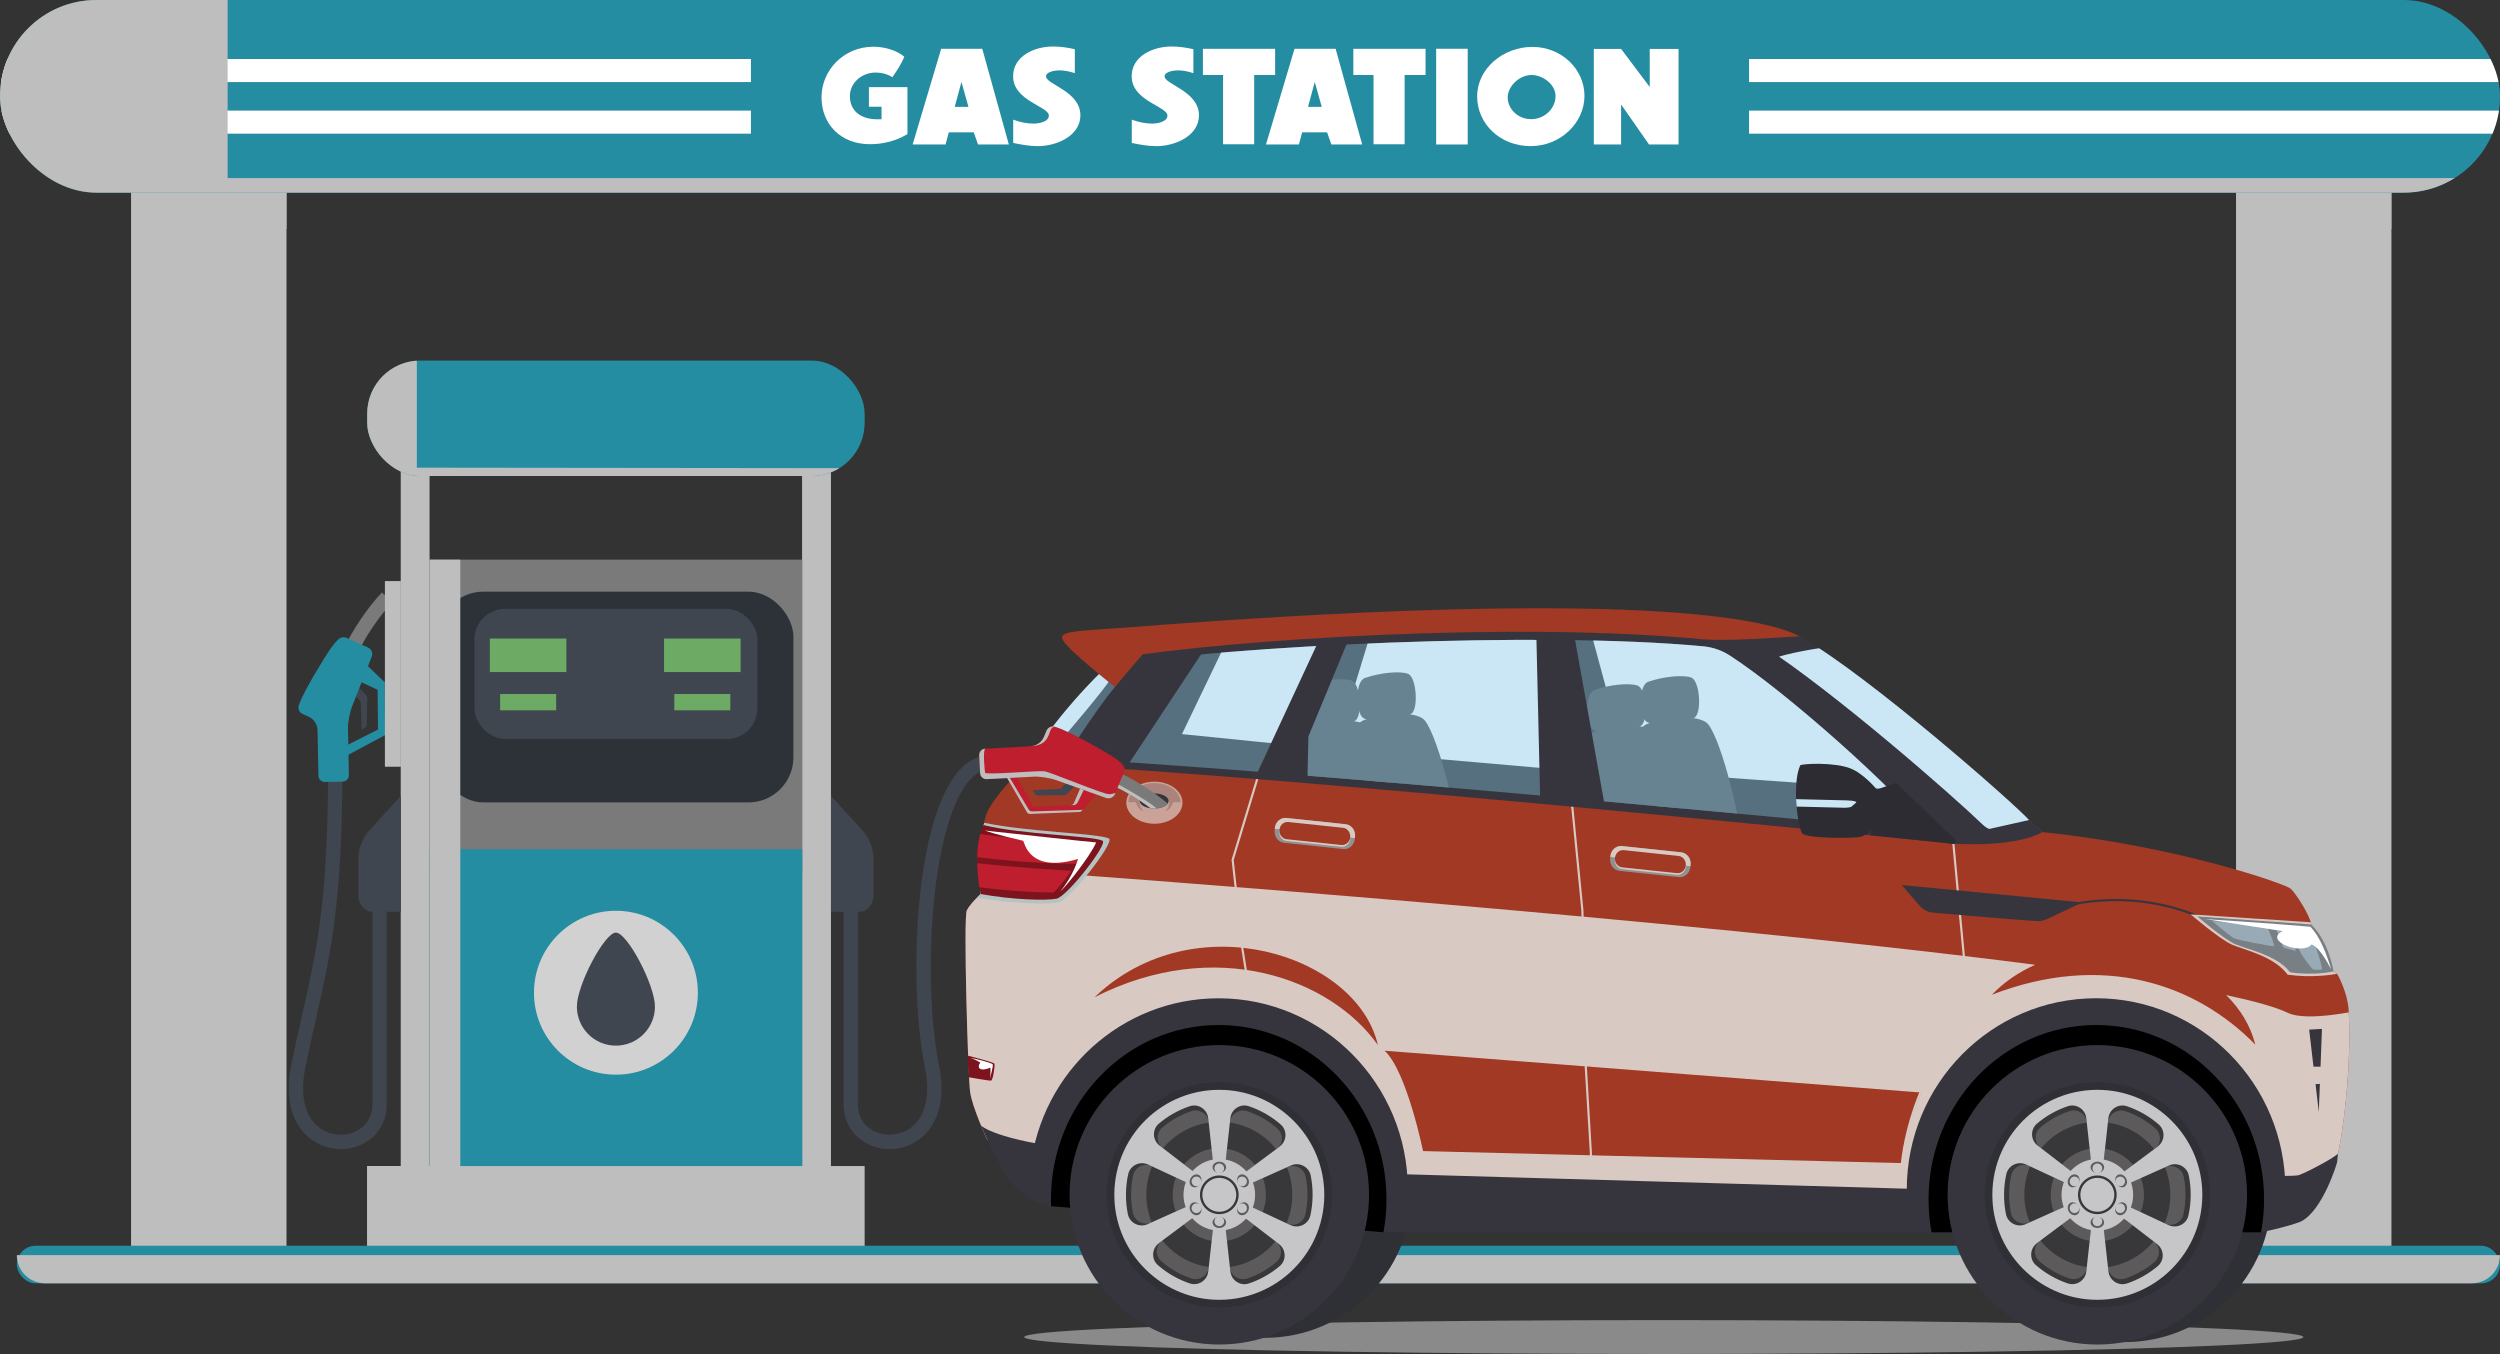 <?xml version="1.0" encoding="UTF-8"?>
<svg xmlns="http://www.w3.org/2000/svg" xmlns:xlink="http://www.w3.org/1999/xlink" viewBox="0 0 457.33 247.69">
  <rect x="0" y="0" width="457.33" height="247.69" fill="#333333" stroke="none"/>
  <defs>
    <style>
      .cls-1 {
        fill: #2d2c33;
      }

      .cls-1, .cls-2, .cls-3, .cls-4, .cls-5, .cls-6, .cls-7, .cls-8, .cls-9, .cls-10, .cls-11, .cls-12, .cls-13, .cls-14, .cls-15, .cls-16, .cls-17, .cls-18, .cls-19, .cls-20, .cls-21, .cls-22, .cls-23, .cls-24, .cls-25, .cls-26, .cls-27, .cls-28, .cls-29 {
        stroke-width: 0px;
      }

      .cls-30, .cls-8 {
        fill: #258da1;
      }

      .cls-2 {
        fill: #cbe6f5;
      }

      .cls-3 {
        fill: #000;
      }

      .cls-4, .cls-31 {
        fill: #36353d;
      }

      .cls-5 {
        fill: #d9c9c3;
      }

      .cls-5, .cls-19, .cls-20, .cls-21, .cls-26 {
        mix-blend-mode: multiply;
      }

      .cls-32, .cls-12 {
        fill: #577080;
      }

      .cls-6 {
        fill: #6dab65;
      }

      .cls-7, .cls-33 {
        fill: #7d141d;
      }

      .cls-34, .cls-9 {
        fill: #919191;
      }

      .cls-34, .cls-9, .cls-35 {
        mix-blend-mode: soft-light;
      }

      .cls-36 {
        clip-path: url(#clippath-2);
      }

      .cls-37 {
        isolation: isolate;
      }

      .cls-38 {
        clip-path: url(#clippath-6);
      }

      .cls-10, .cls-39 {
        fill: #a13925;
      }

      .cls-11 {
        fill: #38373a;
      }

      .cls-13 {
        fill: #2d3238;
      }

      .cls-40 {
        clip-path: url(#clippath-7);
      }

      .cls-41 {
        clip-path: url(#clippath-1);
      }

      .cls-42 {
        clip-path: url(#clippath-4);
      }

      .cls-43, .cls-25 {
        fill: #be1e2d;
      }

      .cls-14 {
        fill: #2f2f36;
      }

      .cls-15, .cls-44 {
        fill: #7a7a7a;
      }

      .cls-16 {
        fill: #798085;
      }

      .cls-17 {
        fill: #98aab5;
      }

      .cls-18 {
        fill: #40464f;
      }

      .cls-45 {
        clip-path: url(#clippath-9);
      }

      .cls-19 {
        fill: #b4c4c3;
      }

      .cls-20 {
        fill: #8a8a8a;
      }

      .cls-46 {
        clip-path: url(#clippath);
      }

      .cls-21, .cls-22 {
        fill: #bebebe;
      }

      .cls-47 {
        clip-path: url(#clippath-3);
      }

      .cls-23 {
        fill: #c6c6c9;
      }

      .cls-48 {
        clip-path: url(#clippath-8);
      }

      .cls-49 {
        opacity: .73;
      }

      .cls-24 {
        fill: #fff;
      }

      .cls-50 {
        clip-path: url(#clippath-5);
      }

      .cls-51 {
        clip-path: url(#clippath-10);
      }

      .cls-26 {
        fill: #ada19c;
      }

      .cls-27 {
        fill: #d1d1d1;
      }

      .cls-28 {
        fill: #678291;
      }

      .cls-29 {
        fill: #5d5a5b;
      }
    </style>
    <clipPath id="clippath">
      <rect class="cls-8" x="67.17" y="65.96" width="91" height="21.12" rx="9.71" ry="9.71"/>
    </clipPath>
    <clipPath id="clippath-1">
      <rect class="cls-8" x="0" y="0" width="457.33" height="35.24" rx="17.62" ry="17.62"/>
    </clipPath>
    <clipPath id="clippath-2">
      <path class="cls-10" d="M187.93,139.59s-5.53,5.27-7.23,8.79c-1.88,3.6-1.3,15.17-1.3,15.17,0,0-1.89,1.69-2.54,2.99-.65,1.3.22,30.46.61,33.24.39,2.78,3.08,8.64,3.08,8.64,0,0,6.68,5.82,7.98,6.42,1.3.61,69.26,6.68,69.26,6.68h161.87s6.55-5.73,7.42-7.98c.87-2.26,3.26-16.29,2.56-28.82-.17-3.03-1.95-6.38-2.08-6.51-.13-.13-.69-.52-.69-.52,0,0-1.96-6.08-4.08-8.58-.13-1.53-2.83-5.7-3.74-6.54s-20.73-7.81-45.42-10.35c-7.42-6.7-37.65-31.83-44.03-35.6-6.38-3.78-32.43-8.53-115.88-2.41-9.76,4.3-25.78,25.39-25.78,25.39Z"/>
    </clipPath>
    <clipPath id="clippath-3">
      <path class="cls-4" d="M371.25,150.09s-3.15,1.06-5.37,1.66c-1.1.3-2.26-.01-3.11-.83-5.56-5.39-27.42-24.49-40.41-32.87-.41-.26-.23-.93.25-.93,0,0,5.6-.85,6.98-.5,12.25,6.96,39.36,30.76,41.66,33.47Z"/>
    </clipPath>
    <clipPath id="clippath-4">
      <path class="cls-12" d="M352.82,152.18c-6.06-7.74-25.95-25.53-36.42-32.29-1.45-.94-3.1-1.49-4.82-1.66-30.21-2.84-86.29-.13-108.89,3.5-2.68,2.49-8.53,8.36-14.02,16.69,45.65,2.09,164.13,13.75,164.13,13.75Z"/>
    </clipPath>
    <clipPath id="clippath-5">
      <path class="cls-7" d="M177.27,197.07s3.62.65,4.01.61c.39-.04.76-2.82.63-3.1-.13-.28-4.82-1.45-4.82-1.45-.19,1.15.18,3.95.18,3.95Z"/>
    </clipPath>
    <clipPath id="clippath-6">
      <path class="cls-9" d="M307.11,160.46l-10.85-1.15c-1.05-.11-1.82-1.12-1.71-2.25l.04-.44c.11-1.13,1.05-1.96,2.11-1.85l10.85,1.15c1.05.11,1.82,1.12,1.71,2.25l-.04.44c-.11,1.13-1.05,1.96-2.11,1.85Z"/>
    </clipPath>
    <clipPath id="clippath-7">
      <path class="cls-9" d="M245.73,155.32l-10.85-1.15c-1.05-.11-1.82-1.12-1.71-2.25l.04-.44c.11-1.13,1.05-1.96,2.11-1.85l10.85,1.15c1.05.11,1.82,1.12,1.71,2.25l-.04.44c-.11,1.13-1.05,1.96-2.11,1.85Z"/>
    </clipPath>
    <clipPath id="clippath-8">
      <path class="cls-25" d="M201.17,144.67l-3.29,3.67c-.11.12-.26.2-.43.2l-9.03.36c-.22,0-.44-.11-.55-.3l-3.87-6.67,1.9-.06,2.95,5.39c.11.2.33.33.56.31l6.51-.29c.23-.01.44-.15.53-.37l1.63-3.82c.13-.31.5-.45.81-.32l2.07.93c.37.17.48.65.2.96Z"/>
    </clipPath>
    <clipPath id="clippath-9">
      <path class="cls-15" d="M211.22,145.15c-2.42-1.71-5.39-3.44-7.66-4.28l-.9,2.45c1.58.58,3.78,1.78,5.83,3.12.71.47,1.4.95,2.04,1.43.19.03.4.04.6.04,1.15,0,2.13-.38,2.5-.91-.68-.58-1.51-1.21-2.4-1.84Z"/>
    </clipPath>
    <clipPath id="clippath-10">
      <path class="cls-25" d="M205.46,139.99c-.84-1.15-3.95-2.79-5.15-3.48-2.63-1.51-6.25-3.34-7.46-3.59-.59-.12-1.18.19-1.41.75l-.46,1.11c-.42,1.01-1.38,1.68-2.47,1.74l-8.29.44c-.64.03-1.12.58-1.09,1.21l.17,3.27c.03.64.58,1.12,1.21,1.09l8.72-.46c.93-.05,2.88.27,3.76.57,2.58.9,9.33,3.33,9.33,3.33.65.23,1.37-.08,1.64-.71.54-1.28,1.27-3.08,1.65-4.01.17-.42.11-.89-.16-1.25Z"/>
    </clipPath>
  </defs>
  <g class="cls-37">
    <g id="Layer_2" data-name="Layer 2">
      <g id="Layer_1-2" data-name="Layer 1">
        <g>
          <g>
            <path class="cls-18" d="M62.33,210.2c-1.98,0-3.95-.64-5.56-1.89-2.01-1.56-5.14-5.39-3.47-13.57.67-3.26,1.32-6.15,1.95-8.94,2.66-11.79,4.77-21.1,4.77-45.15h2.61c0,24.34-2.13,33.78-4.83,45.73-.63,2.78-1.28,5.65-1.94,8.89-1.03,5.04-.14,8.94,2.5,10.98,1.9,1.47,4.62,1.75,6.76.7,1.12-.55,3.01-1.94,3.01-5v-39.3h2.61v39.3c0,3.28-1.63,5.96-4.47,7.35-1.24.61-2.6.91-3.95.91Z"/>
            <g>
              <g>
                <rect class="cls-22" x="73.33" y="82" width="5.25" height="132.13"/>
                <rect class="cls-21" x="73.33" y="82" width="1.54" height="132.13"/>
                <rect class="cls-22" x="146.76" y="82" width="5.25" height="132.13"/>
                <rect class="cls-21" x="146.76" y="82" width="1.54" height="132.13"/>
              </g>
              <rect class="cls-15" x="78.57" y="102.38" width="68.19" height="57.29"/>
              <rect class="cls-13" x="80.2" y="108.23" width="64.94" height="38.56" rx="8.24" ry="8.24"/>
              <rect class="cls-18" x="86.8" y="111.38" width="51.74" height="23.8" rx="5.58" ry="5.58"/>
              <rect class="cls-6" x="89.61" y="116.81" width="14" height="6.13"/>
              <rect class="cls-6" x="91.49" y="126.96" width="10.25" height="2.98"/>
              <rect class="cls-6" x="121.48" y="116.81" width="14" height="6.13"/>
              <rect class="cls-6" x="123.35" y="126.96" width="10.25" height="2.98"/>
              <rect class="cls-8" x="78.57" y="155.36" width="68.19" height="58.61"/>
              <rect class="cls-21" x="78.57" y="102.38" width="5.63" height="111.59"/>
              <path class="cls-18" d="M73.33,145.6l-5.79,6.34c-1.27,1.39-1.98,3.29-1.98,5.26v6.68c0,1.61,1.18,2.91,2.63,2.91h5.14v-21.19Z"/>
              <path class="cls-18" d="M152.01,145.6l5.79,6.34c1.27,1.39,1.98,3.29,1.98,5.26v6.68c0,1.61-1.18,2.91-2.63,2.91h-5.14v-21.19Z"/>
              <rect class="cls-22" x="67.17" y="213.31" width="91" height="19.31"/>
              <rect class="cls-21" x="67.17" y="213.31" width="11.4" height="19.31"/>
              <g>
                <rect class="cls-30" x="67.17" y="65.96" width="91" height="21.12" rx="9.71" ry="9.71"/>
                <g class="cls-46">
                  <polygon class="cls-21" points="161.8 88.5 47.55 88.95 47.55 59.52 76.25 59.52 76.25 85.55 162.51 85.65 161.8 88.5"/>
                </g>
              </g>
              <circle class="cls-27" cx="112.67" cy="181.6" r="14.99"/>
              <path class="cls-18" d="M119.81,184.14c0-3.95-5.06-13.54-7.14-13.54s-7.14,9.59-7.14,13.54,3.2,7.14,7.14,7.14,7.14-3.2,7.14-7.14Z"/>
            </g>
            <rect class="cls-22" x="409.07" y="19.49" width="28.4" height="210.48"/>
            <polygon class="cls-21" points="437.46 30.74 418.39 30.74 418.39 19.49 409.07 19.49 409.07 30.74 409.07 41.89 409.07 229.97 418.39 229.97 418.39 41.89 437.46 41.89 437.46 30.74"/>
            <rect class="cls-22" x="24.01" y="19.49" width="28.4" height="210.48"/>
            <polygon class="cls-21" points="52.41 30.74 33.33 30.74 33.33 19.49 24.01 19.49 24.01 30.74 24.01 41.89 24.01 229.97 33.33 229.97 33.33 41.89 52.41 41.89 52.41 30.74"/>
            <rect class="cls-8" x="3.08" y="227.89" width="454.25" height="6.87" rx="3.43" ry="3.43"/>
            <path class="cls-21" d="M3.08,229.6h454.25c0,2.85-2.31,5.16-5.16,5.16H8.24c-2.85,0-5.16-2.31-5.16-5.16h0Z"/>
            <g>
              <rect class="cls-30" x="0" y="0" width="457.33" height="35.24" rx="17.62" ry="17.62"/>
              <g class="cls-41">
                <g>
                  <rect class="cls-24" x="-10.3" y="10.79" width="147.67" height="4.22"/>
                  <rect class="cls-24" x="-10.3" y="20.23" width="147.67" height="4.22"/>
                  <rect class="cls-24" x="319.96" y="10.79" width="147.67" height="4.22"/>
                  <rect class="cls-24" x="319.96" y="20.23" width="147.67" height="4.22"/>
                </g>
                <polygon class="cls-21" points="468.14 32.57 41.64 32.57 41.64 -16.63 -19.08 -16.63 -19.08 32.57 -30.33 32.57 -30.33 49.15 -19.08 49.15 -19.08 69.4 41.64 69.4 41.64 49.15 468.14 49.15 468.14 32.57"/>
              </g>
            </g>
            <g>
              <path class="cls-24" d="M166,24.53c-2.01,1.23-4.44,1.85-6.84,1.85-5.42,0-8.88-3.7-8.88-8.59s4.01-9.24,9.5-9.24c1.98,0,4.14.6,5.64,1.81-.53,1.37-1.35,2.57-2.18,3.77-.88-.58-1.98-.86-3.06-.86-2.58,0-4.71,1.92-4.71,4.31,0,2.8,2.11,4.24,4.99,4.24h.8v-2.29h-2.31v-3.59h7.05v8.59Z"/>
              <path class="cls-24" d="M184.55,26.43h-5.64l-.78-2.22h-4.56l-.6,2.22h-6.02l5.22-17.5h7.52l4.86,17.5ZM177.16,19.55l-1.28-4.56-1.23,4.56h2.51Z"/>
              <path class="cls-24" d="M189.79,26.73c-1.5,0-2.96-.28-4.44-.58v-4.26c1.2.44,2.46.72,3.74.72.93,0,2.78-.32,2.78-1.46,0-1.71-6.54-2.66-6.54-7.2,0-3.64,3.79-5.44,7.3-5.44,1.38,0,2.68.19,3.99.49v4.38c-.93-.3-1.88-.51-2.86-.51-.7,0-2.41.23-2.41,1.11,0,1.46,6.29,2.71,6.29,7.11,0,3.75-4.31,5.65-7.85,5.65Z"/>
              <path class="cls-24" d="M211.48,26.73c-1.5,0-2.96-.28-4.44-.58v-4.26c1.2.44,2.46.72,3.74.72.93,0,2.78-.32,2.78-1.46,0-1.71-6.54-2.66-6.54-7.2,0-3.64,3.79-5.44,7.3-5.44,1.38,0,2.68.19,3.99.49v4.38c-.93-.3-1.88-.51-2.86-.51-.7,0-2.41.23-2.41,1.11,0,1.46,6.29,2.71,6.29,7.11,0,3.75-4.31,5.65-7.85,5.65Z"/>
              <path class="cls-24" d="M233.27,13.72h-3.84v12.67h-5.69v-12.67h-3.69v-4.79h13.21v4.79Z"/>
              <path class="cls-24" d="M249.19,26.43h-5.64l-.78-2.22h-4.56l-.6,2.22h-6.02l5.22-17.5h7.52l4.86,17.5ZM241.79,19.55l-1.28-4.56-1.23,4.56h2.51Z"/>
              <path class="cls-24" d="M260.79,13.72h-3.84v12.67h-5.69v-12.67h-3.69v-4.79h13.21v4.79Z"/>
              <path class="cls-24" d="M268.49,26.43h-5.77V8.92h5.77v17.5Z"/>
              <path class="cls-24" d="M280,26.73c-5.52,0-9.78-4.01-9.78-9.1s4.76-9.05,10.1-9.05,9.53,4.08,9.53,8.96-4.34,9.19-9.85,9.19ZM280.17,13.72c-2.23,0-4.36,2.06-4.36,4.1,0,2.18,1.93,3.98,4.29,3.98,2.48,0,4.46-1.97,4.46-4.24,0-2.06-2.26-3.84-4.39-3.84Z"/>
              <path class="cls-24" d="M307.05,26.43h-5.39l-5.11-7.32v7.32h-4.99V8.95h4.99l5.24,6.97v-6.97h5.27v17.48Z"/>
            </g>
            <g>
              <path class="cls-15" d="M65.35,119.71l-2.42-.98c1.34-3.3,4.67-8.02,6.94-10.35l1.88,1.82c-2.31,2.38-5.3,6.83-6.39,9.52Z"/>
              <path class="cls-18" d="M64.37,126.42c-.06.15-.02.32.09.43.44.41,1.46,1.38,1.52,1.44.06.07.13,4.27.14,5.07,0,.1.11.15.19.09l.63-.5c.09-.07.14-.18.15-.29l.1-5.07c0-.1-.03-.2-.1-.28l-1.73-1.86c-.19-.21-.54-.15-.65.12l-.35.86Z"/>
              <path class="cls-8" d="M67.33,118.46c-1.26-.58-3.04-1.38-3.95-1.78-.41-.18-.88-.14-1.25.11-1.18.8-2.93,3.85-3.66,5.03-1.6,2.58-3.55,6.14-3.84,7.34-.14.58.15,1.18.7,1.43l1.1.5c.99.45,1.64,1.43,1.66,2.52l.16,8.3c.01.64.54,1.14,1.17,1.13l3.27-.06c.64-.01,1.14-.54,1.13-1.17l-.16-8.73c-.02-.94.36-2.87.7-3.74.99-2.55,3.64-9.21,3.64-9.21.26-.64-.03-1.37-.66-1.66Z"/>
              <polygon class="cls-8" points="66.05 120.66 70.39 124.82 70.44 134.48 63.32 138.29 63.32 136.4 69.15 133.46 69.08 126.19 64.41 124 66.05 120.66"/>
            </g>
            <rect class="cls-22" x="70.41" y="106.3" width="2.92" height="33.96"/>
          </g>
          <g>
            <ellipse class="cls-20" cx="304.36" cy="244.59" rx="117" ry="3.1"/>
            <circle class="cls-14" cx="231.37" cy="217.84" r="26.89"/>
            <circle class="cls-14" cx="388.63" cy="218.63" r="26.89"/>
            <g>
              <path class="cls-39" d="M187.93,139.59s-5.53,5.27-7.23,8.79c-1.88,3.6-1.3,15.17-1.3,15.17,0,0-1.89,1.69-2.54,2.99-.65,1.3.22,30.46.61,33.24.39,2.78,3.08,8.64,3.08,8.64,0,0,6.68,5.82,7.98,6.42,1.3.61,69.26,6.68,69.26,6.68h161.87s6.55-5.73,7.42-7.98c.87-2.26,3.26-16.29,2.56-28.82-.17-3.03-1.95-6.38-2.08-6.51-.13-.13-.69-.52-.69-.52,0,0-1.96-6.08-4.08-8.58-.13-1.53-2.83-5.7-3.74-6.54s-20.73-7.81-45.42-10.35c-7.42-6.7-37.65-31.83-44.03-35.6-6.38-3.78-32.43-8.53-115.88-2.41-9.76,4.3-25.78,25.39-25.78,25.39Z"/>
              <g class="cls-36">
                <path class="cls-5" d="M435.94,209.25c.13-7.68-4.43-24.41-4.43-24.41,0,0-9.48,2.12-12.95.46-2.22-1.06-6.12-2.16-11.33-3.27,2.56,2.51,4.45,5.55,5.34,9.07-10.89-11.15-27.9-16.97-48.19-9.13,2.26-2.36,4.96-4.17,7.92-5.48-65.73-8.54-175.12-16.43-175.12-16.43l-20.05-2.08s-9.37-7.16-11.33-5.77c-1.95,1.39,1.69,68.65,2.34,71.67s113.13,11.69,125.5,12.35c12.37.65,104.67,1.56,124.51-2.19,19.84-3.75,17.65-17.08,17.78-24.76ZM200.24,182.42c18.15-17.38,48.03-7.8,51.82,8.75-8.6-12.15-29.68-19.98-51.82-8.75ZM347.89,212.77l-87.57-2.2s-2.99-14.65-7.03-18.36l98.16,7.65s-3.21,7.52-3.56,12.91Z"/>
                <polygon class="cls-5" points="290.84 216.16 290.45 216.13 290.84 211.14 289.88 194.98 289.28 166.59 285.81 131.1 286.2 131.07 289.67 166.56 290.28 194.96 291.23 211.14 290.84 216.16"/>
                <polygon class="cls-5" points="229.44 185.24 227.7 177.52 227.05 173.41 225.29 157.28 230.05 141.62 230.43 141.73 225.69 157.32 227.44 173.35 228.09 177.44 229.82 185.16 229.44 185.24"/>
                <path class="cls-5" d="M347.78,218.96c-.94-3.95.52-15.97,6.78-25.9l4.67-16.25-2.09-22.43.39-.04,2.1,22.51v.04s-4.72,16.37-4.72,16.37c-6.22,9.84-7.68,21.74-6.74,25.63l-.38.09Z"/>
              </g>
            </g>
            <path class="cls-4" d="M373.62,152.22l-1.11-.99c-8.92-7.88-36.83-31.01-42.93-34.62-.12-.07-.25-.14-.39-.22-3.68.26-12.99.86-17.14.6l-.71,6.58s42.79,30.38,44.61,30.64c1.82.26,12.74.84,17.66-2Z"/>
            <g>
              <path class="cls-31" d="M371.25,150.09s-3.15,1.06-5.37,1.66c-1.1.3-2.26-.01-3.11-.83-5.56-5.39-27.42-24.49-40.41-32.87-.41-.26-.23-.93.25-.93,0,0,5.6-.85,6.98-.5,12.25,6.96,39.36,30.76,41.66,33.47Z"/>
              <g class="cls-47">
                <path class="cls-2" d="M362.26,152.01l9.88-2.22c-7.34-6.6-26.51-23.8-37.56-31.41-1.25.02-8.37,1.23-9.96,2.07,8,5.11,37.64,31.56,37.64,31.56Z"/>
              </g>
            </g>
            <path class="cls-4" d="M204.2,120.39c21.06-3.38,72.4-6.83,107.86-3.39,1.93.19,3.79.84,5.42,1.9,11.54,7.49,33.3,26.96,39.95,35.45,0,0-120.42-12.28-169.51-14.75,7.62-11.98,16.27-19.2,16.27-19.2Z"/>
            <g>
              <path class="cls-32" d="M352.82,152.18c-6.06-7.74-25.95-25.53-36.42-32.29-1.45-.94-3.1-1.49-4.82-1.66-30.21-2.84-86.29-.13-108.89,3.5-2.68,2.49-8.53,8.36-14.02,16.69,45.65,2.09,164.13,13.75,164.13,13.75Z"/>
              <g class="cls-42">
                <path class="cls-2" d="M351.44,144.8l-53.55-3.82-6.86-25.34-6.94-.69,1.56,25.86-37.93-3.3-2.08-4.95,5.12-16.75-7.03.43-7.72,20.05-19.79-2,8.42-17.53,54.85-18.49s71.69,20.31,72.73,21.18c1.04.87-.78,25.34-.78,25.34Z"/>
                <g>
                  <path class="cls-28" d="M292.05,133.73c5.53-.72,7.65-1.5,10.11-.2,2.46,1.29,6.53,18.01,6.19,20.15-.34,2.14-12.9.08-13.6-.6-.52-.5-3.33-10.43-4.72-15.46-.43-1.55.27-3.26,1.53-3.71l.49-.18Z"/>
                  <path class="cls-28" d="M291.72,126.19c2.81-.96,6.29-1.3,7.83-.78,1.54.51,1.95,5.88.85,7.15-1.1,1.27-7.64,1.96-9.04.92-1.29-.96-1.52-6.64.36-7.29Z"/>
                </g>
                <g>
                  <path class="cls-28" d="M301.85,132.24c5.53-.72,7.65-1.5,10.11-.2,2.46,1.29,6.53,18.01,6.19,20.15-.34,2.14-12.9.08-13.6-.6-.52-.5-3.33-10.43-4.72-15.46-.43-1.55.27-3.26,1.53-3.71l.49-.18Z"/>
                  <path class="cls-28" d="M301.52,124.71c2.81-.96,6.29-1.3,7.83-.78,1.54.51,1.95,5.88.85,7.15s-7.64,1.96-9.04.92c-1.29-.96-1.52-6.64.36-7.29Z"/>
                </g>
                <g>
                  <path class="cls-28" d="M239.78,132.81c5.53-.72,7.65-1.5,10.11-.2,2.46,1.29,6.53,18.01,6.19,20.15-.34,2.14-12.9.08-13.6-.6-.52-.5-3.33-10.43-4.72-15.46-.43-1.55.27-3.26,1.53-3.71l.49-.18Z"/>
                  <path class="cls-28" d="M239.44,125.28c2.81-.96,6.29-1.29,7.83-.78,1.54.51,1.95,5.88.85,7.15-1.1,1.27-7.64,1.96-9.04.92-1.29-.96-1.52-6.64.36-7.29Z"/>
                </g>
                <g>
                  <path class="cls-28" d="M250.02,131.55c5.53-.72,7.65-1.5,10.11-.2,2.46,1.29,6.53,18.01,6.19,20.15s-12.9.08-13.6-.6c-.52-.5-3.33-10.43-4.72-15.46-.43-1.55.27-3.26,1.53-3.71l.49-.18Z"/>
                  <path class="cls-28" d="M249.69,124.02c2.81-.96,6.29-1.3,7.83-.78,1.54.51,1.95,5.88.85,7.15s-7.64,1.96-9.04.92c-1.29-.96-1.52-6.64.36-7.29Z"/>
                </g>
                <path class="cls-2" d="M193.96,135.55c-2.99.04-8.64-.95-8.64-.95,0,0,7.03-13.02,7.9-13.58.87-.56,9.03-3.12,9.33-2.43.3.69.82,4.51.61,5.51s-9.2,11.46-9.2,11.46Z"/>
              </g>
            </g>
            <path class="cls-4" d="M203.94,125.66c-4.04,4.95-9.37,13.54-9.37,13.54l11.54,1.08,13.97-21.13-12.11,1.17-4.04,5.34Z"/>
            <path class="cls-4" d="M179.46,205.9s2.6,2.69,18.05,4.43c3.82,3.91,51.42,4.25,51.42,4.25l108.49,3.12,59.97-2.6s2.08.04,2.95-.09c.87-.13,6.82-3.25,7.34-3.99,0,0-.13,1.27-.13,1.5s-2.7,9.07-6.7,10.96c-2.42.97-7.25,1.95-7.25,1.95h-175.83l-45.51-4.77s-3.09-.26-6.13-3.13c-3.04-2.86-6.68-11.63-6.68-11.63Z"/>
            <path class="cls-10" d="M213.7,114.2l-9.76,11.46s-8.81-6.9-9.59-8.72c-.78-1.82,4.32-1.46,19.35-2.73Z"/>
            <path class="cls-4" d="M417.45,224.23c.4-2.14.62-4.35.62-6.61,0-19.33-15.5-35.01-34.63-35.01s-34.63,15.67-34.63,35.01c0,2.26.22,4.47.62,6.61h68.01Z"/>
            <path class="cls-3" d="M413.62,225.43c.36-1.95.55-3.96.55-6.02,0-17.62-13.74-31.9-30.69-31.9s-30.69,14.28-30.69,31.9c0,2.06.19,4.07.55,6.02h60.28Z"/>
            <g>
              <circle class="cls-4" cx="383.67" cy="218.57" r="27.39"/>
              <circle class="cls-14" cx="383.67" cy="218.57" r="20.61"/>
              <circle class="cls-29" cx="383.67" cy="218.57" r="17.09"/>
              <circle class="cls-11" cx="383.67" cy="218.57" r="13.35"/>
              <circle class="cls-29" cx="383.67" cy="218.57" r="8.53"/>
              <path class="cls-11" d="M384.62,200.46c-10.76-.55-19.6,8.29-19.05,19.05.47,9.21,7.95,16.7,17.17,17.17,10.76.55,19.6-8.29,19.05-19.05-.47-9.21-7.95-16.7-17.17-17.17ZM394.12,210.22l-6.48,4.83c-.57.42-1.33.44-1.93.08-.03-.02-.06-.04-.1-.05-.61-.34-.98-1-.9-1.7l.88-8.04c.17-1.54,1.72-2.56,3.19-2.07,2.05.68,3.92,1.77,5.52,3.17,1.16,1.02,1.07,2.87-.18,3.79ZM381.76,205.33l.88,7.98c.08.72-.28,1.41-.91,1.77l-.09.05c-.6.34-1.34.28-1.88-.14l-6.41-4.93c-1.22-.94-1.3-2.79-.12-3.79,1.56-1.32,3.37-2.36,5.35-3.01,1.47-.49,3.02.53,3.19,2.07ZM371.36,213.33l7.34,3.42c.63.29,1.02.94.98,1.63,0,.11,0,.21,0,.32.02.69-.38,1.33-1.01,1.61l-7.39,3.31c-1.43.64-3.09-.2-3.41-1.74-.46-2.24-.44-4.65.05-6.88.34-1.53,2.01-2.35,3.43-1.68ZM373.23,226.92l6.48-4.83c.57-.42,1.33-.44,1.93-.08.03.02.06.04.1.05.61.34.98,1,.9,1.7l-.88,8.04c-.17,1.54-1.72,2.56-3.19,2.07-2.05-.68-3.92-1.77-5.52-3.17-1.16-1.02-1.07-2.87.18-3.79ZM385.58,231.81l-.88-7.98c-.08-.72.28-1.41.91-1.77h.02c.63-.37,1.42-.31,2,.13l6.36,4.89c1.22.94,1.3,2.79.12,3.79-1.56,1.32-3.37,2.36-5.35,3.01-1.47.49-3.02-.53-3.19-2.07ZM395.98,223.81l-7.34-3.42c-.63-.29-1.02-.94-.98-1.63,0-.11,0-.21,0-.32-.02-.69.38-1.33,1.01-1.61l7.39-3.31c1.43-.64,3.09.2,3.41,1.74.46,2.24.44,4.65-.05,6.88-.34,1.53-2.01,2.35-3.43,1.68Z"/>
              <path class="cls-23" d="M384.67,199.39c-11.4-.58-20.76,8.78-20.18,20.18.49,9.76,8.42,17.69,18.18,18.18,11.4.58,20.76-8.78,20.18-20.18-.49-9.76-8.42-17.69-18.18-18.18ZM394.73,209.73l-6.87,5.12c-.6.45-1.4.46-2.05.08-.03-.02-.07-.04-.1-.06-.65-.36-1.04-1.06-.96-1.8l.94-8.52c.18-1.64,1.82-2.71,3.38-2.19,2.17.73,4.15,1.88,5.84,3.35,1.23,1.08,1.13,3.04-.19,4.01ZM381.65,204.55l.93,8.45c.08.76-.29,1.5-.96,1.87l-.09.05c-.63.36-1.42.3-1.99-.14l-6.79-5.22c-1.3-1-1.38-2.95-.13-4.01,1.65-1.4,3.57-2.49,5.66-3.19,1.56-.52,3.19.56,3.37,2.19ZM370.64,213.02l7.77,3.63c.67.31,1.08.99,1.04,1.73,0,.11,0,.22,0,.34.02.73-.4,1.41-1.07,1.71l-7.82,3.51c-1.51.68-3.28-.21-3.61-1.84-.48-2.37-.46-4.92.06-7.29.36-1.62,2.13-2.48,3.63-1.78ZM372.61,227.41l6.87-5.12c.6-.45,1.4-.46,2.05-.08.03.02.07.04.1.06.65.36,1.04,1.06.96,1.8l-.94,8.52c-.18,1.64-1.82,2.71-3.38,2.19-2.17-.73-4.15-1.88-5.84-3.35-1.23-1.08-1.13-3.04.19-4.01ZM385.7,232.59l-.93-8.45c-.08-.76.29-1.5.96-1.87h.03c.67-.39,1.5-.33,2.12.14l6.73,5.18c1.3,1,1.38,2.95.13,4.01-1.65,1.4-3.57,2.49-5.66,3.19-1.56.52-3.19-.56-3.37-2.19ZM396.71,224.12l-7.77-3.63c-.67-.31-1.08-.99-1.04-1.73,0-.11,0-.22,0-.34-.02-.73.4-1.41,1.07-1.71l7.82-3.51c1.51-.68,3.28.21,3.61,1.84.48,2.37.46,4.92-.06,7.29-.36,1.62-2.13,2.48-3.63,1.78Z"/>
              <circle class="cls-23" cx="383.67" cy="218.57" r="6.55"/>
              <circle class="cls-11" cx="383.67" cy="218.57" r="3.54"/>
              <circle class="cls-23" cx="383.67" cy="218.57" r="3.1"/>
              <g>
                <g>
                  <ellipse class="cls-29" cx="383.67" cy="213.53" rx="1.24" ry="1.02"/>
                  <path class="cls-23" d="M384.56,213.73c0-.49-.4-.89-.89-.89s-.89.4-.89.89.4.89.89.89.89-.4.89-.89Z"/>
                </g>
                <g>
                  <ellipse class="cls-29" cx="383.67" cy="223.62" rx="1.24" ry="1.02"/>
                  <path class="cls-23" d="M382.79,223.41c0,.49.4.89.89.89s.89-.4.89-.89-.4-.89-.89-.89-.89.4-.89.89Z"/>
                </g>
              </g>
              <g>
                <g>
                  <path class="cls-29" d="M388.65,217.08c.48-.29.6-.99.25-1.58-.35-.59-1.02-.84-1.51-.55-.48.29-.6.99-.25,1.58.35.59,1.02.84,1.51.55Z"/>
                  <path class="cls-23" d="M388.3,216.88c.42-.25.56-.79.31-1.21-.25-.42-.79-.56-1.21-.31-.42.25-.56.79-.31,1.21.25.42.79.56,1.21.31Z"/>
                </g>
                <g>
                  <path class="cls-29" d="M378.7,220.06c-.48.29-.6.99-.25,1.58.35.59,1.02.84,1.51.55.48-.29.6-.99.25-1.58-.35-.59-1.02-.84-1.51-.55Z"/>
                  <path class="cls-23" d="M379.05,220.26c-.42.25-.56.79-.31,1.21.25.42.79.56,1.21.31.42-.25.56-.79.31-1.21s-.79-.56-1.21-.31Z"/>
                </g>
              </g>
              <g>
                <g>
                  <path class="cls-29" d="M378.7,217.08c-.48-.29-.6-.99-.25-1.58.35-.59,1.02-.84,1.51-.55.48.29.6.99.25,1.58s-1.02.84-1.51.55Z"/>
                  <path class="cls-23" d="M379.05,216.88c-.42-.25-.56-.79-.31-1.21.25-.42.79-.56,1.21-.31.42.25.56.79.31,1.21-.25.42-.79.56-1.21.31Z"/>
                </g>
                <g>
                  <path class="cls-29" d="M388.65,220.06c.48.29.6.99.25,1.58-.35.59-1.02.84-1.51.55-.48-.29-.6-.99-.25-1.58.35-.59,1.02-.84,1.51-.55Z"/>
                  <path class="cls-23" d="M388.3,220.26c.42.25.56.79.31,1.21-.25.42-.79.56-1.21.31-.42-.25-.56-.79-.31-1.21.25-.42.79-.56,1.21-.31Z"/>
                </g>
              </g>
            </g>
            <path class="cls-4" d="M222.91,182.62c-17.76,0-32.39,13.51-34.39,30.92.89.2,1.76.46,2.62.73,1.93.59,3.89,1.07,5.83,1.62,7.29,2.07,14.36,4.93,21.18,8.23.08.04.16.08.24.12h38.53c.4-2.14.62-4.35.62-6.61,0-19.33-15.5-35.01-34.63-35.01Z"/>
            <path class="cls-3" d="M253.08,225.43c.36-1.95.55-3.96.55-6.02,0-17.62-13.74-31.9-30.69-31.9s-30.69,14.28-30.69,31.9c0,.42,0,.84.02,1.25l60.81,4.77Z"/>
            <g>
              <circle class="cls-4" cx="223.05" cy="218.57" r="27.39"/>
              <circle class="cls-14" cx="223.05" cy="218.57" r="20.61"/>
              <circle class="cls-29" cx="223.05" cy="218.57" r="17.09"/>
              <circle class="cls-11" cx="223.05" cy="218.57" r="13.35"/>
              <circle class="cls-29" cx="223.05" cy="218.57" r="8.53"/>
              <path class="cls-11" d="M223.99,200.46c-10.76-.55-19.6,8.29-19.05,19.05.47,9.21,7.95,16.7,17.17,17.17,10.76.55,19.6-8.29,19.05-19.05-.47-9.21-7.95-16.7-17.17-17.17ZM233.49,210.22l-6.48,4.83c-.57.42-1.33.44-1.93.08-.03-.02-.06-.04-.1-.05-.61-.34-.98-1-.9-1.7l.88-8.04c.17-1.54,1.72-2.56,3.19-2.07,2.05.68,3.92,1.77,5.52,3.17,1.16,1.02,1.07,2.87-.18,3.79ZM221.14,205.33l.88,7.98c.08.72-.28,1.41-.91,1.77l-.09.05c-.6.34-1.34.28-1.88-.14l-6.41-4.93c-1.22-.94-1.3-2.79-.12-3.79,1.56-1.32,3.37-2.36,5.35-3.01,1.47-.49,3.02.53,3.19,2.07ZM210.74,213.33l7.34,3.42c.63.29,1.02.94.98,1.63,0,.11,0,.21,0,.32.02.69-.38,1.33-1.01,1.61l-7.39,3.31c-1.43.64-3.09-.2-3.41-1.74-.46-2.24-.44-4.65.05-6.88.34-1.53,2.01-2.35,3.43-1.68ZM212.6,226.92l6.48-4.83c.57-.42,1.33-.44,1.93-.08.03.02.06.04.1.05.61.34.98,1,.9,1.7l-.88,8.04c-.17,1.54-1.72,2.56-3.19,2.07-2.05-.68-3.92-1.77-5.52-3.17-1.16-1.02-1.07-2.87.18-3.79ZM224.96,231.81l-.88-7.98c-.08-.72.28-1.41.91-1.77h.02c.63-.37,1.42-.31,2,.13l6.36,4.89c1.22.94,1.3,2.79.12,3.79-1.56,1.32-3.37,2.36-5.35,3.01-1.47.49-3.02-.53-3.19-2.07ZM235.36,223.81l-7.34-3.42c-.63-.29-1.02-.94-.98-1.63,0-.11,0-.21,0-.32-.02-.69.38-1.33,1.01-1.61l7.39-3.31c1.43-.64,3.09.2,3.41,1.74.46,2.24.44,4.65-.05,6.88-.34,1.53-2.01,2.35-3.43,1.68Z"/>
              <path class="cls-23" d="M224.05,199.39c-11.4-.58-20.76,8.78-20.18,20.18.49,9.76,8.42,17.69,18.18,18.18,11.4.58,20.76-8.78,20.18-20.18-.49-9.76-8.42-17.69-18.18-18.18ZM234.11,209.73l-6.87,5.12c-.6.45-1.4.46-2.05.08-.03-.02-.07-.04-.1-.06-.65-.36-1.04-1.06-.96-1.8l.94-8.52c.18-1.64,1.82-2.71,3.38-2.19,2.17.73,4.15,1.88,5.84,3.35,1.23,1.08,1.13,3.04-.19,4.01ZM221.02,204.55l.93,8.45c.08.76-.29,1.5-.96,1.87l-.09.05c-.63.36-1.42.3-1.99-.14l-6.79-5.22c-1.3-1-1.38-2.95-.13-4.01,1.65-1.4,3.57-2.49,5.66-3.19,1.56-.52,3.19.56,3.37,2.19ZM210.01,213.02l7.77,3.63c.67.31,1.08.99,1.04,1.73,0,.11,0,.22,0,.34.02.73-.4,1.41-1.07,1.71l-7.82,3.51c-1.51.68-3.28-.21-3.61-1.84-.48-2.37-.46-4.92.06-7.29.36-1.62,2.13-2.48,3.63-1.78ZM211.99,227.41l6.87-5.12c.6-.45,1.4-.46,2.05-.08.03.02.07.04.1.06.65.36,1.04,1.06.96,1.8l-.94,8.52c-.18,1.64-1.82,2.71-3.38,2.19-2.17-.73-4.15-1.88-5.84-3.35-1.23-1.08-1.13-3.04.19-4.01ZM225.07,232.59l-.93-8.45c-.08-.76.29-1.5.96-1.87h.03c.67-.39,1.5-.33,2.12.14l6.73,5.18c1.3,1,1.38,2.95.13,4.01-1.65,1.4-3.57,2.49-5.66,3.19-1.56.52-3.19-.56-3.37-2.19ZM236.08,224.12l-7.77-3.63c-.67-.31-1.08-.99-1.04-1.73,0-.11,0-.22,0-.34-.02-.73.4-1.41,1.07-1.71l7.82-3.51c1.51-.68,3.28.21,3.61,1.84.48,2.37.46,4.92-.06,7.29-.36,1.62-2.13,2.48-3.63,1.78Z"/>
              <circle class="cls-23" cx="223.05" cy="218.57" r="6.55"/>
              <circle class="cls-11" cx="223.05" cy="218.57" r="3.54"/>
              <circle class="cls-23" cx="223.05" cy="218.57" r="3.1"/>
              <g>
                <g>
                  <ellipse class="cls-29" cx="223.05" cy="213.53" rx="1.24" ry="1.02"/>
                  <path class="cls-23" d="M223.93,213.73c0-.49-.4-.89-.89-.89s-.89.4-.89.89.4.89.89.89.89-.4.89-.89Z"/>
                </g>
                <g>
                  <ellipse class="cls-29" cx="223.05" cy="223.62" rx="1.24" ry="1.02"/>
                  <path class="cls-23" d="M222.16,223.41c0,.49.4.89.89.89s.89-.4.89-.89-.4-.89-.89-.89-.89.4-.89.89Z"/>
                </g>
              </g>
              <g>
                <g>
                  <path class="cls-29" d="M228.02,217.08c.48-.29.6-.99.25-1.58-.35-.59-1.02-.84-1.51-.55-.48.29-.6.99-.25,1.58.35.59,1.02.84,1.51.55Z"/>
                  <path class="cls-23" d="M227.67,216.88c.42-.25.56-.79.31-1.21-.25-.42-.79-.56-1.21-.31-.42.25-.56.79-.31,1.21.25.42.79.56,1.21.31Z"/>
                </g>
                <g>
                  <path class="cls-29" d="M218.07,220.06c-.48.29-.6.99-.25,1.58.35.59,1.02.84,1.51.55.48-.29.6-.99.25-1.58-.35-.59-1.02-.84-1.51-.55Z"/>
                  <path class="cls-23" d="M218.42,220.26c-.42.25-.56.79-.31,1.21.25.42.79.56,1.21.31.42-.25.56-.79.31-1.21s-.79-.56-1.21-.31Z"/>
                </g>
              </g>
              <g>
                <g>
                  <path class="cls-29" d="M218.07,217.08c-.48-.29-.6-.99-.25-1.58.35-.59,1.02-.84,1.51-.55.48.29.6.99.25,1.58-.35.59-1.02.84-1.51.55Z"/>
                  <path class="cls-23" d="M218.42,216.88c-.42-.25-.56-.79-.31-1.21.25-.42.79-.56,1.21-.31.42.25.56.79.31,1.21-.25.42-.79.56-1.21.31Z"/>
                </g>
                <g>
                  <path class="cls-29" d="M228.02,220.06c.48.29.6.99.25,1.58-.35.59-1.02.84-1.51.55-.48-.29-.6-.99-.25-1.58.35-.59,1.02-.84,1.51-.55Z"/>
                  <path class="cls-23" d="M227.67,220.26c.42.25.56.79.31,1.21-.25.42-.79.56-1.21.31-.42-.25-.56-.79-.31-1.21s.79-.56,1.21-.31Z"/>
                </g>
              </g>
            </g>
            <polygon class="cls-4" points="241.04 117.63 229.59 142.26 239.16 143.11 239.35 134.71 246.64 117.13 241.04 117.63"/>
            <polygon class="cls-4" points="281.75 146.45 281.05 116.33 288 116.33 293.64 147.84 281.75 146.45"/>
            <path class="cls-1" d="M346.85,143.2l10.81,10.38c.31.28.09.8-.33.77l-15.04-1.55.25-8.1,4.3-1.5Z"/>
            <g>
              <path class="cls-1" d="M329.31,140.02c-1.54,3.43-.43,11.56.43,12.48.86.91,9.39.86,10.67.58,1.28-.28,4.91-3.8,4.91-5.24s-3.68-5.96-6.68-7.22c-3-1.26-9.18-.92-9.33-.6Z"/>
              <path class="cls-2" d="M338.07,146.42l-9.51-.23c.02.46.05.92.09,1.36l8.55.21c.71.02,1.33-.07,1.49-.2l.85-.73c.21-.18-.5-.38-1.47-.4Z"/>
            </g>
            <path class="cls-19" d="M179.4,163.55l-.68.67c6.21,1.08,12.75,1.28,14.86.86,2.15-.43,10.47-11.11,9.28-11.69-1.96-.96-14.94-1.2-22.81-2.88-.26.65-.25,2.11.08,3.18-.4,4.67-.72,9.87-.72,9.87Z"/>
            <path class="cls-7" d="M179.4,163.55c5.75,1.04,11.91,1.24,13.87.85,1.95-.39,9.5-10.08,8.42-10.61-1.87-.91-14.8-1.11-21.76-2.86-2.28,4.86-.52,12.63-.52,12.63Z"/>
            <g>
              <path class="cls-25" d="M178.76,157.91c.04,1.77.24,3.37.41,4.4,3.41.44,8.29.93,13.5.96.8-.48,3.33-3.97,3.33-3.97,0,0-10.38-.6-17.25-1.39Z"/>
              <path class="cls-25" d="M199.74,154.61s-14.21-1.06-20.42-2.04c-.37,1.35-.53,2.82-.56,4.22,1.89.25,9.55,1.19,17.94,1.24.8-.48,3.05-3.42,3.05-3.42Z"/>
            </g>
            <g class="cls-35">
              <path class="cls-24" d="M180.15,151.93c4.52.49,18.94,2.08,20.37,2.18-1.2,2.77-5.79,8.36-6.57,8.98,2.51-3.06,3.25-5.96,3.25-5.96-8.85,2.64-9.76-2.86-10.02-3.32-5.27-1.2-7.03-1.89-7.03-1.89Z"/>
            </g>
            <g>
              <path class="cls-33" d="M177.27,197.07s3.62.65,4.01.61c.39-.04.76-2.82.63-3.1-.13-.28-4.82-1.45-4.82-1.45-.19,1.15.18,3.95.18,3.95Z"/>
              <g class="cls-50">
                <g class="cls-35">
                  <path class="cls-24" d="M177.5,193.55c.6,0,3.94.9,4.1,1.15.15.25-.51,2.61-.51,2.61.16-.87.1-2.04.09-2.01-1.88.8-2.55.07-1.86-.93-1.19-.73-1.82-.82-1.82-.82Z"/>
                </g>
              </g>
            </g>
            <path class="cls-4" d="M347.89,161.9l33.05,3.18-6.49,3.06c-.57.27-1.2.39-1.83.36-3.5-.2-14.95-1.19-18.95-1.54-.96-.08-1.85-.53-2.49-1.25-1.3-1.46-3.28-3.81-3.28-3.81Z"/>
            <path class="cls-4" d="M403.77,168.67c-.11-.06-10.68-6.19-25.81-2.81l-.09-.38c15.28-3.42,25.99,2.79,26.09,2.85l-.2.34Z"/>
            <g>
              <path class="cls-5" d="M427.49,178.15c-.19-.16-.63-.46-.63-.46,0,0-1.96-6.08-4.08-8.58,0-.12-.04-.26-.08-.4l-21.95-1.44s5.28,4.54,7.56,5.54c2.28,1,7.65,2.07,10.17,5.49,4.36.62,8.12.01,9-.15Z"/>
              <path class="cls-16" d="M422.79,169.11l-20.83-1.46s4.82,4.14,6.9,5.06c2.08.91,7.77,2.04,10.07,5.16,4.56.65,7.94-.17,7.94-.17,0,0-.78-5.4-4.08-8.58Z"/>
              <path class="cls-17" d="M404.69,168.5s3.24,2.74,3.94,3.12c.7.37,6.98,1.51,7.31,1.48.33-.03-1.25-3.73-1.25-3.73l-9.99-.87Z"/>
              <path class="cls-17" d="M416.3,169.66s1.15,3.43,1.39,3.62,2.32.67,2.32.67c0,0-1.19-4.1-1.45-4.21-.26-.11-2.26-.09-2.26-.09Z"/>
              <path class="cls-17" d="M419.51,170.08s1.08,3.65,1.28,4.1c.2.46,2.1,3.04,2.34,3.15.24.11,1.52.07,1.63,0s-.91-4.73-2.82-7.25c-1.82-.13-2.43,0-2.43,0Z"/>
              <g class="cls-35">
                <path class="cls-24" d="M426.45,177.39s-1.41-5.45-3.82-7.86c-7.46-.65-19.18-1.39-19.18-1.39l14.13,2.19c-3.65,1.76,3.6,4.54,5.29,2.43,1.76.72,3.58,4.62,3.58,4.62Z"/>
              </g>
            </g>
            <path class="cls-4" d="M423.61,195.13c.3,0,.6,0,.89,0l.26-6.91-2.34.13.79,6.78c.13,0,.26,0,.39,0Z"/>
            <path class="cls-4" d="M424.23,198.29c-.21.01-.43.02-.64.04l.59,5.1.2-5.15c-.05,0-.1,0-.15,0Z"/>
            <g>
              <g>
                <path class="cls-34" d="M307.11,160.46l-10.85-1.15c-1.05-.11-1.82-1.12-1.71-2.25l.04-.44c.11-1.13,1.05-1.96,2.11-1.85l10.85,1.15c1.05.11,1.82,1.12,1.71,2.25l-.04.44c-.11,1.13-1.05,1.96-2.11,1.85Z"/>
                <g class="cls-38">
                  <polygon class="cls-5" points="293.5 156.63 311.17 158.69 310.71 155.31 293.56 152.52 293.5 156.63"/>
                </g>
              </g>
              <path class="cls-5" d="M306.75,160.04l-10.01-1.06c-.81-.09-1.4-.86-1.32-1.73h0c.08-.87.81-1.51,1.62-1.42l10.01,1.06c.81.09,1.4.86,1.32,1.73h0c-.08.87-.81,1.51-1.62,1.42Z"/>
              <path class="cls-10" d="M306.76,159.73l-10.01-1.06c-.81-.09-1.4-.86-1.32-1.73h0c.08-.87.81-1.51,1.62-1.42l10.01,1.06c.81.09,1.4.86,1.32,1.73h0c-.08.87-.81,1.51-1.62,1.42Z"/>
            </g>
            <g>
              <g>
                <path class="cls-34" d="M245.73,155.32l-10.85-1.15c-1.05-.11-1.82-1.12-1.71-2.25l.04-.44c.11-1.13,1.05-1.96,2.11-1.85l10.85,1.15c1.05.11,1.82,1.12,1.71,2.25l-.04.44c-.11,1.13-1.05,1.96-2.11,1.85Z"/>
                <g class="cls-40">
                  <polygon class="cls-5" points="232.11 151.49 249.79 153.55 249.33 150.17 232.17 147.37 232.11 151.49"/>
                </g>
              </g>
              <path class="cls-5" d="M245.37,154.9l-10.01-1.06c-.81-.09-1.4-.86-1.32-1.73h0c.08-.87.81-1.51,1.62-1.42l10.01,1.06c.81.09,1.4.86,1.32,1.73h0c-.08.87-.81,1.51-1.62,1.42Z"/>
              <path class="cls-10" d="M245.38,154.58l-10.01-1.06c-.81-.09-1.4-.86-1.32-1.73h0c.08-.87.81-1.51,1.62-1.42l10.01,1.06c.81.09,1.4.86,1.32,1.73h0c-.08.87-.81,1.51-1.62,1.42Z"/>
            </g>
          </g>
          <g>
            <path class="cls-18" d="M162.74,210.2c-1.35,0-2.7-.3-3.95-.91-2.84-1.4-4.47-4.07-4.47-7.35v-39.3h2.61v39.3c0,3.07,1.89,4.45,3.01,5,2.14,1.05,4.85.77,6.76-.7,2.64-2.04,3.53-5.94,2.5-10.98-3-14.66-1.98-43.58,5.57-53.5,1.7-2.24,3.68-3.45,5.88-3.6l.18,2.61c-1.41.1-2.75.96-3.98,2.57-3.07,4.03-5.33,12.67-6.2,23.71-.78,9.91-.36,20.52,1.11,27.69,1.67,8.19-1.45,12.02-3.47,13.57-1.61,1.25-3.58,1.89-5.56,1.89Z"/>
            <g>
              <g class="cls-49">
                <ellipse class="cls-5" cx="211.18" cy="146.84" rx="5.14" ry="3.85"/>
                <path class="cls-26" d="M211.18,143.25h0s0,0,0,0,0,0,0,0h0c-2.6,0-4.72,1.56-4.78,3.5h1.37c.35,1.22,1.21,1.62,1.43,1.66-.84-.91-.7-1.79-.7-1.79l2.69-.05,2.69.05s.14.88-.7,1.79c.22-.05,1.08-.45,1.43-1.66h1.37c-.07-1.94-2.18-3.5-4.78-3.5Z"/>
              </g>
              <path class="cls-4" d="M213.77,146.52c0,.16-.05.32-.15.47-.37.53-1.35.91-2.5.91-.21,0-.41-.01-.6-.04-1.17-.14-2.04-.69-2.04-1.34,0-.03,0-.06,0-.09.08-.72,1.23-1.29,2.64-1.29.03,0,.07,0,.1,0,1.42.03,2.55.63,2.55,1.38Z"/>
              <g>
                <g>
                  <path class="cls-43" d="M201.17,144.67l-3.29,3.67c-.11.12-.26.2-.43.2l-9.03.36c-.22,0-.44-.11-.55-.3l-3.87-6.67,1.9-.06,2.95,5.39c.11.2.33.33.56.31l6.51-.29c.23-.01.44-.15.53-.37l1.63-3.82c.13-.31.5-.45.81-.32l2.07.93c.37.17.48.65.2.96Z"/>
                  <g class="cls-48">
                    <path class="cls-21" d="M184.55,142l3.63,6.09c.13.22.37.35.63.34l9.81-.3c-.1.4-1.9.58-1.9.58,0,0-9.4.41-9.47.37-.06-.03-4.05-7.59-4.05-7.59l1.34.5Z"/>
                    <path class="cls-21" d="M198.46,144.07l-1.29,2.67c-.17.34-.52.56-.9.56h-.35s-.75-.69-.75-.69l2.19-3.27,1.09.74Z"/>
                  </g>
                </g>
                <g>
                  <path class="cls-44" d="M211.22,145.15c-2.42-1.71-5.39-3.44-7.66-4.28l-.9,2.45c1.58.58,3.78,1.78,5.83,3.12.71.47,1.4.95,2.04,1.43.19.03.4.04.6.04,1.15,0,2.13-.38,2.5-.91-.68-.58-1.51-1.21-2.4-1.84Z"/>
                  <g class="cls-45">
                    <path class="cls-21" d="M203.65,142.99c4.99,2.67,7.97,4.71,8.2,5.2.23.49-2.16.49-2.16.49l-7.15-5.29,1.1-.4Z"/>
                  </g>
                </g>
                <path class="cls-18" d="M195.92,142.57c-.15-.06-.32-.01-.43.11-.4.45-1.33,1.51-1.39,1.57-.06.07-4.27.27-5.06.32-.1,0-.14.12-.08.19l.52.61c.07.09.18.14.3.14l5.07-.07c.1,0,.2-.04.27-.11l1.8-1.79c.2-.2.13-.54-.14-.64l-.87-.32Z"/>
                <g>
                  <path class="cls-43" d="M205.46,139.99c-.84-1.15-3.95-2.79-5.15-3.48-2.63-1.51-6.25-3.34-7.46-3.59-.59-.12-1.18.19-1.41.75l-.46,1.11c-.42,1.01-1.38,1.68-2.47,1.74l-8.29.44c-.64.03-1.12.58-1.09,1.21l.17,3.27c.03.64.58,1.12,1.21,1.09l8.72-.46c.93-.05,2.88.27,3.76.57,2.58.9,9.33,3.33,9.33,3.33.65.23,1.37-.08,1.64-.71.54-1.28,1.27-3.08,1.65-4.01.17-.42.11-.89-.16-1.25Z"/>
                  <g class="cls-51">
                    <path class="cls-21" d="M193.36,132.87c-1.1.09-1.08.47-1.5,1.55-.42,1.08-1.15,1.99-3.35,2.11.28-2.86,3.87-4.57,4.01-4.54s.84.89.84.89Z"/>
                    <path class="cls-21" d="M202.88,145.28c-1.09.03-10.66-4.03-11.83-4.19-1.17-.16-10.75.73-10.85.26-.09-.47-.42-4.15.03-4.39l-1.08-1.38s-2.27,6.91-2.3,7.15c-.02.23,27.25,4.17,27.32,4.17s.19-2.09.19-2.09c0,0-.38.44-1.48.47Z"/>
                  </g>
                </g>
              </g>
            </g>
          </g>
        </g>
      </g>
    </g>
  </g>
</svg>
